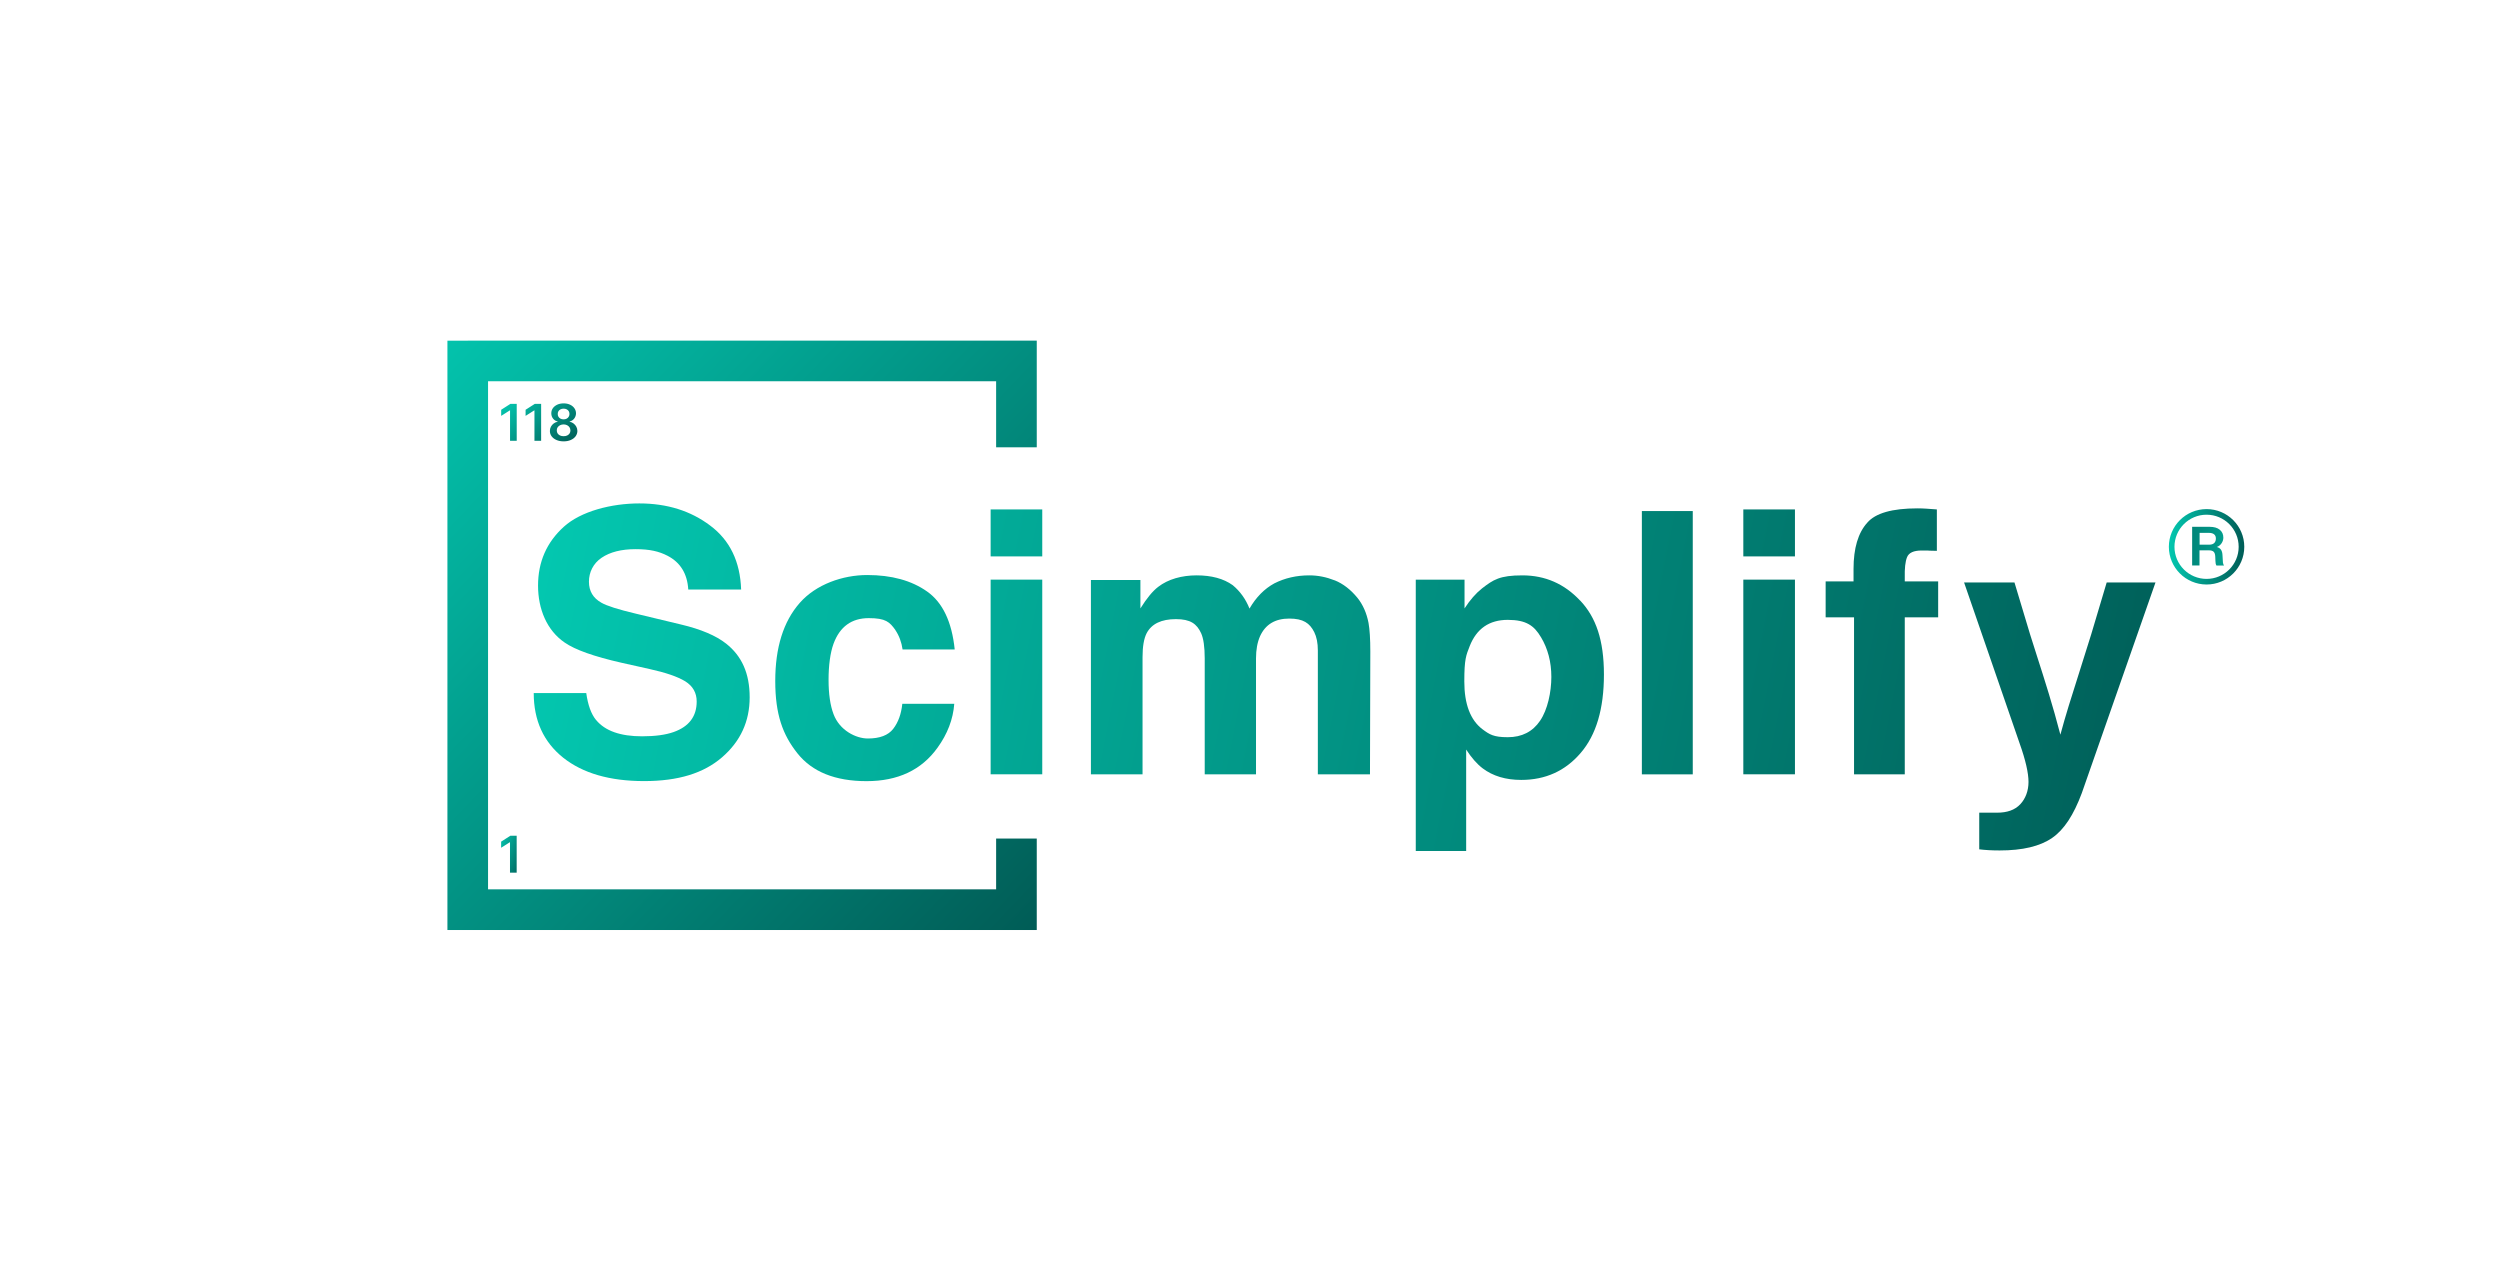 <?xml version="1.0" encoding="UTF-8"?>
<svg xmlns="http://www.w3.org/2000/svg" version="1.1" xmlns:xlink="http://www.w3.org/1999/xlink" viewBox="0 0 4455 2264">
  <defs>
    <style>
      .cls-1 {
        fill: url(#linear-gradient-13);
      }

      .cls-2 {
        fill: url(#linear-gradient-2);
      }

      .cls-3 {
        fill: url(#linear-gradient-10);
      }

      .cls-4 {
        fill: url(#linear-gradient-12);
      }

      .cls-5 {
        fill: url(#linear-gradient-4);
      }

      .cls-6 {
        fill: url(#linear-gradient-3);
      }

      .cls-7 {
        fill: url(#linear-gradient-5);
      }

      .cls-8 {
        fill: #bfbfbf;
      }

      .cls-9 {
        fill: url(#linear-gradient-8);
      }

      .cls-10 {
        fill: url(#linear-gradient-14);
      }

      .cls-11 {
        fill: url(#linear-gradient-7);
      }

      .cls-12 {
        fill: url(#linear-gradient-9);
      }

      .cls-12, .cls-13 {
        fill-rule: evenodd;
      }

      .cls-14 {
        fill: url(#linear-gradient-11);
      }

      .cls-15 {
        fill: url(#linear-gradient-6);
      }

      .cls-16 {
        fill: none;
        stroke: url(#linear-gradient-15);
        stroke-miterlimit: 10;
        stroke-width: 10px;
      }

      .cls-17 {
        fill: url(#linear-gradient-16);
      }

      .cls-13 {
        fill: url(#linear-gradient);
      }
    </style>
    <linearGradient id="linear-gradient" x1="556.8" y1="1855.6" x2="2011.1" y2="476.8" gradientTransform="translate(0 2261.9) scale(1 -1)" gradientUnits="userSpaceOnUse">
      <stop offset="0" stop-color="#04d8be"/>
      <stop offset="1" stop-color="#004e4a"/>
    </linearGradient>
    <linearGradient id="linear-gradient-2" x1="873.6" y1="754.1" x2="947.2" y2="728.3" gradientTransform="translate(0 2261.9) scale(1 -1)" gradientUnits="userSpaceOnUse">
      <stop offset="0" stop-color="#04d8be"/>
      <stop offset="1" stop-color="#004e4a"/>
    </linearGradient>
    <linearGradient id="linear-gradient-3" x1="903.9" y1="1578.1" x2="1020.1" y2="1442.5" gradientTransform="translate(0 2261.9) scale(1 -1)" gradientUnits="userSpaceOnUse">
      <stop offset="0" stop-color="#04d8be"/>
      <stop offset="1" stop-color="#004e4a"/>
    </linearGradient>
    <linearGradient id="linear-gradient-4" x1="920.6" y1="1160.6" x2="3867.1" y2="578.6" gradientTransform="translate(0 2261.9) scale(1 -1)" gradientUnits="userSpaceOnUse">
      <stop offset="0" stop-color="#03c8b0"/>
      <stop offset="1" stop-color="#005c56"/>
    </linearGradient>
    <linearGradient id="linear-gradient-5" x1="923.7" y1="1176.4" x2="3870.2" y2="594.4" gradientTransform="translate(0 2261.9) scale(1 -1)" gradientUnits="userSpaceOnUse">
      <stop offset="0" stop-color="#03c8b0"/>
      <stop offset="1" stop-color="#005c56"/>
    </linearGradient>
    <linearGradient id="linear-gradient-6" x1="982.9" y1="1475.8" x2="3929.4" y2="893.8" gradientTransform="translate(0 2261.9) scale(1 -1)" gradientUnits="userSpaceOnUse">
      <stop offset="0" stop-color="#03c8b0"/>
      <stop offset="1" stop-color="#005c56"/>
    </linearGradient>
    <linearGradient id="linear-gradient-7" x1="934.1" y1="1228.8" x2="3880.6" y2="646.8" gradientTransform="translate(0 2261.9) scale(1 -1)" gradientUnits="userSpaceOnUse">
      <stop offset="0" stop-color="#03c8b0"/>
      <stop offset="1" stop-color="#005c56"/>
    </linearGradient>
    <linearGradient id="linear-gradient-8" x1="947.3" y1="1295.7" x2="3893.8" y2="713.7" gradientTransform="translate(0 2261.9) scale(1 -1)" gradientUnits="userSpaceOnUse">
      <stop offset="0" stop-color="#03c8b0"/>
      <stop offset="1" stop-color="#005c56"/>
    </linearGradient>
    <linearGradient id="linear-gradient-9" x1="952.4" y1="1321.5" x2="3898.9" y2="739.5" gradientTransform="translate(0 2261.9) scale(1 -1)" gradientUnits="userSpaceOnUse">
      <stop offset="0" stop-color="#03c8b0"/>
      <stop offset="1" stop-color="#005c56"/>
    </linearGradient>
    <linearGradient id="linear-gradient-10" x1="989.3" y1="1508.1" x2="3935.8" y2="926.1" gradientTransform="translate(0 2261.9) scale(1 -1)" gradientUnits="userSpaceOnUse">
      <stop offset="0" stop-color="#03c8b0"/>
      <stop offset="1" stop-color="#005c56"/>
    </linearGradient>
    <linearGradient id="linear-gradient-11" x1="1033.3" y1="1730.8" x2="3979.8" y2="1148.8" gradientTransform="translate(0 2261.9) scale(1 -1)" gradientUnits="userSpaceOnUse">
      <stop offset="0" stop-color="#03c8b0"/>
      <stop offset="1" stop-color="#005c56"/>
    </linearGradient>
    <linearGradient id="linear-gradient-12" x1="984.5" y1="1483.8" x2="3931" y2="901.8" gradientTransform="translate(0 2261.9) scale(1 -1)" gradientUnits="userSpaceOnUse">
      <stop offset="0" stop-color="#03c8b0"/>
      <stop offset="1" stop-color="#005c56"/>
    </linearGradient>
    <linearGradient id="linear-gradient-13" x1="1004.8" y1="1586.8" x2="3951.3" y2="1004.8" gradientTransform="translate(0 2261.9) scale(1 -1)" gradientUnits="userSpaceOnUse">
      <stop offset="0" stop-color="#03c8b0"/>
      <stop offset="1" stop-color="#005c56"/>
    </linearGradient>
    <linearGradient id="linear-gradient-14" x1="991.2" y1="1518" x2="3937.7" y2="936" gradientTransform="translate(0 2261.9) scale(1 -1)" gradientUnits="userSpaceOnUse">
      <stop offset="0" stop-color="#03c8b0"/>
      <stop offset="1" stop-color="#005c56"/>
    </linearGradient>
    <linearGradient id="linear-gradient-15" x1="3864.9" y1="974.4" x2="3999.3" y2="974.4" gradientTransform="matrix(1,0,0,1,0,0)" xlink:href="#linear-gradient-13"/>
    <linearGradient id="linear-gradient-16" x1="4052.5" y1="987.3" x2="3812.7" y2="961.4" gradientTransform="matrix(1,0,0,1,0,0)" xlink:href="#linear-gradient-14"/>
  </defs>
  <!-- Generator: Adobe Illustrator 28.6.0, SVG Export Plug-In . SVG Version: 1.2.0 Build 709)  -->
  <g>
    <g id="Layer_1">
      <path class="cls-13" d="M833.5,607.1h-36.2v1050.2h1050.2v-163h-72.4v90.5h-905.4v-905.4h905.4v117.7h72.4v-190.1h-1014Z"/>
      <path class="cls-2" d="M920.7,1489.3v65.8h-11.9v-54.2h-.4l-15.4,9.8v-10.9l16.4-10.5h11.4Z"/>
      <path class="cls-6" d="M920.8,719.7v65.8h-11.9v-54.2h-.4l-15.4,9.8v-10.9l16.4-10.5h11.3ZM964.3,719.7v65.8h-11.9v-54.2h-.4l-15.4,9.8v-10.9l16.4-10.5h11.3ZM1004.4,786.5c-4.8,0-9-.8-12.7-2.4-3.7-1.6-6.6-3.8-8.7-6.6-2.1-2.8-3.1-6-3.1-9.5,0-2.8.6-5.3,1.8-7.6,1.2-2.3,2.9-4.2,5-5.8,2.1-1.6,4.4-2.6,7-3v-.5c-3.4-.8-6.1-2.5-8.2-5.2-2.1-2.7-3.1-5.9-3.1-9.4,0-3.4.9-6.4,2.8-9.1,1.9-2.7,4.5-4.7,7.8-6.3,3.3-1.5,7.1-2.3,11.4-2.3s8,.8,11.3,2.3c3.3,1.5,5.9,3.6,7.8,6.3,1.9,2.7,2.9,5.7,2.9,9.1s-1.1,6.7-3.2,9.4c-2.1,2.7-4.8,4.4-8.1,5.2v.5c2.6.4,4.9,1.4,6.9,3,2.1,1.5,3.7,3.5,5,5.8,1.2,2.3,1.9,4.9,1.9,7.6s-1,6.7-3.2,9.5c-2.1,2.8-5,5-8.7,6.6-3.7,1.6-7.9,2.4-12.6,2.4ZM1004.4,777.3c2.5,0,4.6-.4,6.4-1.3,1.8-.9,3.2-2.1,4.2-3.6,1-1.5,1.5-3.3,1.5-5.3,0-2.1-.6-4-1.6-5.6-1-1.6-2.5-2.9-4.3-3.8-1.8-.9-3.9-1.4-6.2-1.4s-4.5.5-6.3,1.4c-1.8.9-3.3,2.2-4.4,3.8-1.1,1.6-1.6,3.5-1.5,5.6,0,2,.5,3.8,1.5,5.3,1,1.5,2.4,2.7,4.2,3.6,1.8.9,4,1.3,6.5,1.3ZM1004.4,747.3c2,0,3.8-.4,5.3-1.2,1.6-.8,2.8-2,3.7-3.4.9-1.5,1.4-3.1,1.4-5,0-1.9-.5-3.5-1.3-5-.9-1.4-2.1-2.5-3.7-3.3-1.6-.8-3.4-1.2-5.4-1.2s-3.9.4-5.5,1.2c-1.6.8-2.8,1.9-3.7,3.3-.9,1.4-1.3,3.1-1.3,5,0,1.9.4,3.6,1.3,5,.9,1.4,2.1,2.6,3.7,3.4,1.6.8,3.4,1.2,5.4,1.2Z"/>
      <path class="cls-5" d="M1062.2,1283.1c-8.7-10.6-14.5-26.6-17.5-48.1h-93.6c0,48.8,17.5,87.2,52.5,115.2,35,27.8,83.1,41.7,144.2,41.7s106.1-14.1,138.8-42.3c32.9-28.4,49.3-64.1,49.3-106.9s-14-73.7-42-95.8c-18-14.2-44.8-25.6-80.2-34l-80.8-19.4c-31.2-7.4-51.6-13.9-61.1-19.4-14.9-8.3-22.3-20.8-22.3-37.5s7.5-32.5,22.6-42.7c15.1-10.2,35.2-15.3,60.5-15.3s41.7,3.9,57,11.8c22.9,11.9,35.2,31.9,36.9,60.2h94.2c-1.7-49.9-20.1-87.9-55.1-114-34.8-26.3-76.9-39.5-126.4-39.5s-104.1,13.9-134.6,41.7c-30.6,27.8-45.8,62.7-45.8,104.7s15.8,79.9,47.4,101.5c18.7,13,52.4,24.9,101.2,36l49.7,11.1c29.1,6.4,50.4,13.7,64,22,13.6,8.5,20.4,20.5,20.4,36,0,26.5-13.7,44.7-41.1,54.4-14.4,5.1-33.2,7.6-56.3,7.6-38.6,0-65.9-9.7-81.8-29Z"/>
      <path class="cls-7" d="M1595.3,1122.4c7,10.4,11.3,22.1,13.1,35h92.9c-5.1-49.4-21.5-83.9-49.3-103.4-27.6-19.5-63.1-29.3-106.6-29.3s-91.2,16.5-120.3,49.7c-29.1,33.1-43.6,79.5-43.6,139.1s13.2,95.8,39.5,128.9c26.3,33.1,67.4,49.6,123.2,49.6s97.9-19.8,126.4-59.5c17.8-24.6,27.8-50.7,29.9-78.3h-92.6c-1.9,18.3-7.3,33.1-16.2,44.6-8.9,11.5-24,17.2-45.2,17.2s-50.3-14.4-61.1-43.3c-5.9-15.5-8.9-36-8.9-61.4s3-48.2,8.9-64.3c11.2-30.3,32.2-45.5,62.7-45.5s37.2,7,47.4,21Z"/>
      <path class="cls-15" d="M1765.3,991.5h92v-83.7h-92v83.7Z"/>
      <path class="cls-11" d="M1857.3,1032.9h-92v346.9h92v-346.9Z"/>
      <path class="cls-9" d="M2378.4,1034.2c-14.9-5.9-29.9-8.9-45.2-8.9-22.9,0-43.7,4.8-62.4,14.3-17.6,9.6-32.4,24.5-44.2,44.9-6.8-17-16.8-30.9-29.9-41.7-16.3-11.7-37.8-17.5-64.3-17.5s-50.8,6.8-68.4,20.4c-10,7.6-20.6,20.5-31.8,38.5v-50.6h-88.2v346.3h92v-208.8c0-18.9,2.4-33.1,7.3-42.7,8.9-16.8,26.3-25.1,52.2-25.1s37.2,8.4,44.9,25.1c4.2,9.3,6.4,24.3,6.4,44.9v206.6h91.4v-206.6c0-15.5,2.4-28.8,7.3-39.8,9.6-20.8,26.8-31.2,51.9-31.2s36.5,8.1,44.6,24.2c4.2,8.5,6.4,19.3,6.4,32.5v220.9h92.9l.6-218.7c0-22.5-1.1-39.6-3.2-51.2-3.4-17.6-10-32.5-19.7-44.6-12.1-14.8-25.6-25.2-40.4-31.2Z"/>
      <path class="cls-12" d="M2815.7,1070.2c-28-29.9-62.3-44.9-102.8-44.9s-51.8,7.7-71.9,23.2c-11,8.7-21.4,20.6-31.2,35.7v-51.2h-86.9v483.5h89.8v-180.8c9.5,14.6,19.3,25.8,29.3,33.4,18.2,13.8,41.2,20.7,68.8,20.7,43.3,0,78.6-16,106-48.1,27.6-32,41.4-78.6,41.4-139.7s-14.1-101.9-42.3-131.8ZM2746,1135.4c12.3,20.6,18.5,44.2,18.5,71s-6.7,58.5-20.1,78c-13.2,19.5-32.4,29.3-57.6,29.3s-32.5-4.8-45.2-14.3c-21.4-16.3-32.2-44.7-32.2-85s3.2-46.5,9.6-63c12.3-31.2,34.9-46.8,67.8-46.8s47.1,10.3,59.2,30.9Z"/>
      <path class="cls-3" d="M2925.8,1379.9h90.7v-469.2h-90.7v469.2Z"/>
      <path class="cls-14" d="M3106.6,991.5h92v-83.7h-92v83.7Z"/>
      <path class="cls-4" d="M3198.6,1032.9h-92v346.9h92v-346.9Z"/>
      <path class="cls-1" d="M3433.8,906.5c-5.7-.4-11.4-.6-16.9-.6-45,0-74.8,8.5-89.4,25.5-16.3,18-24.5,45.5-24.5,82.4v22.3h-49.7v64h50.6v279.8h90.4v-279.8h59.5v-64h-59.5v-6.4c-.4-16.8.9-29.1,4.1-36.9,3.2-7.9,11.9-11.8,26.1-11.8s10.6.1,14.6.3c4,0,8.2.1,12.4.3v-73.8c-6.1-.4-12.1-.8-17.8-1.3Z"/>
      <path class="cls-10" d="M3754.1,1038l-27.7,92.8c-7.6,24.5-14.6,46.5-21,66.8-13.7,43-24.8,78-33.8,111.6-13.5-52-27.4-95.5-42.1-141.3-3.9-12.3-8-24.9-12-37.8l-27.7-92.1h-89.8l99,286.8c10.6,29.7,15.8,52.8,15.8,68.6s-5.3,29.7-14.5,39.6c-9.9,10.6-23.8,15.2-41.6,15.2h-31.7v65.3c10.6,1.3,22.4,2,36.3,2,40.9,0,71.9-7.3,93.7-22.4,21.1-14.5,38.3-40.9,52.8-79.9l131.3-375.3h-87.1Z"/>
      <path class="cls-8" d="M4625.6,1175.5c0,.1,0,.2,0,.3,0,0,0,0-.1.1-.1-.2-.1-.3,0-.5Z"/>
      <circle class="cls-16" cx="3932.1" cy="974.4" r="62.2"/>
      <path class="cls-17" d="M3961.1,999.8c0,3.3.8,6,2.1,8h-13.5c-1.2-1.9-1.8-4.7-1.8-8.2l-.3-7.6c-.2-4.2-1.1-7.1-2.9-8.8-1.7-1.6-4.4-2.5-8.2-2.5h-17v27h-13.1v-68.9h31.3c7.7,0,13.7,1.7,17.9,5.2,4.3,3.5,6.4,8.2,6.4,14.2s-3.8,13.7-11.5,16.5c3.5,1.1,6,2.8,7.5,5.2,1.5,2.4,2.3,5.5,2.5,9.5l.6,10.3ZM3919.6,970.6h17.4c3.7,0,6.5-.9,8.6-2.8,2-1.8,3.1-4.5,3.1-8s-1-5.8-3.1-7.6c-2.1-1.7-5.1-2.6-9-2.6h-16.9v20.9Z"/>
    </g>
  </g>
</svg>